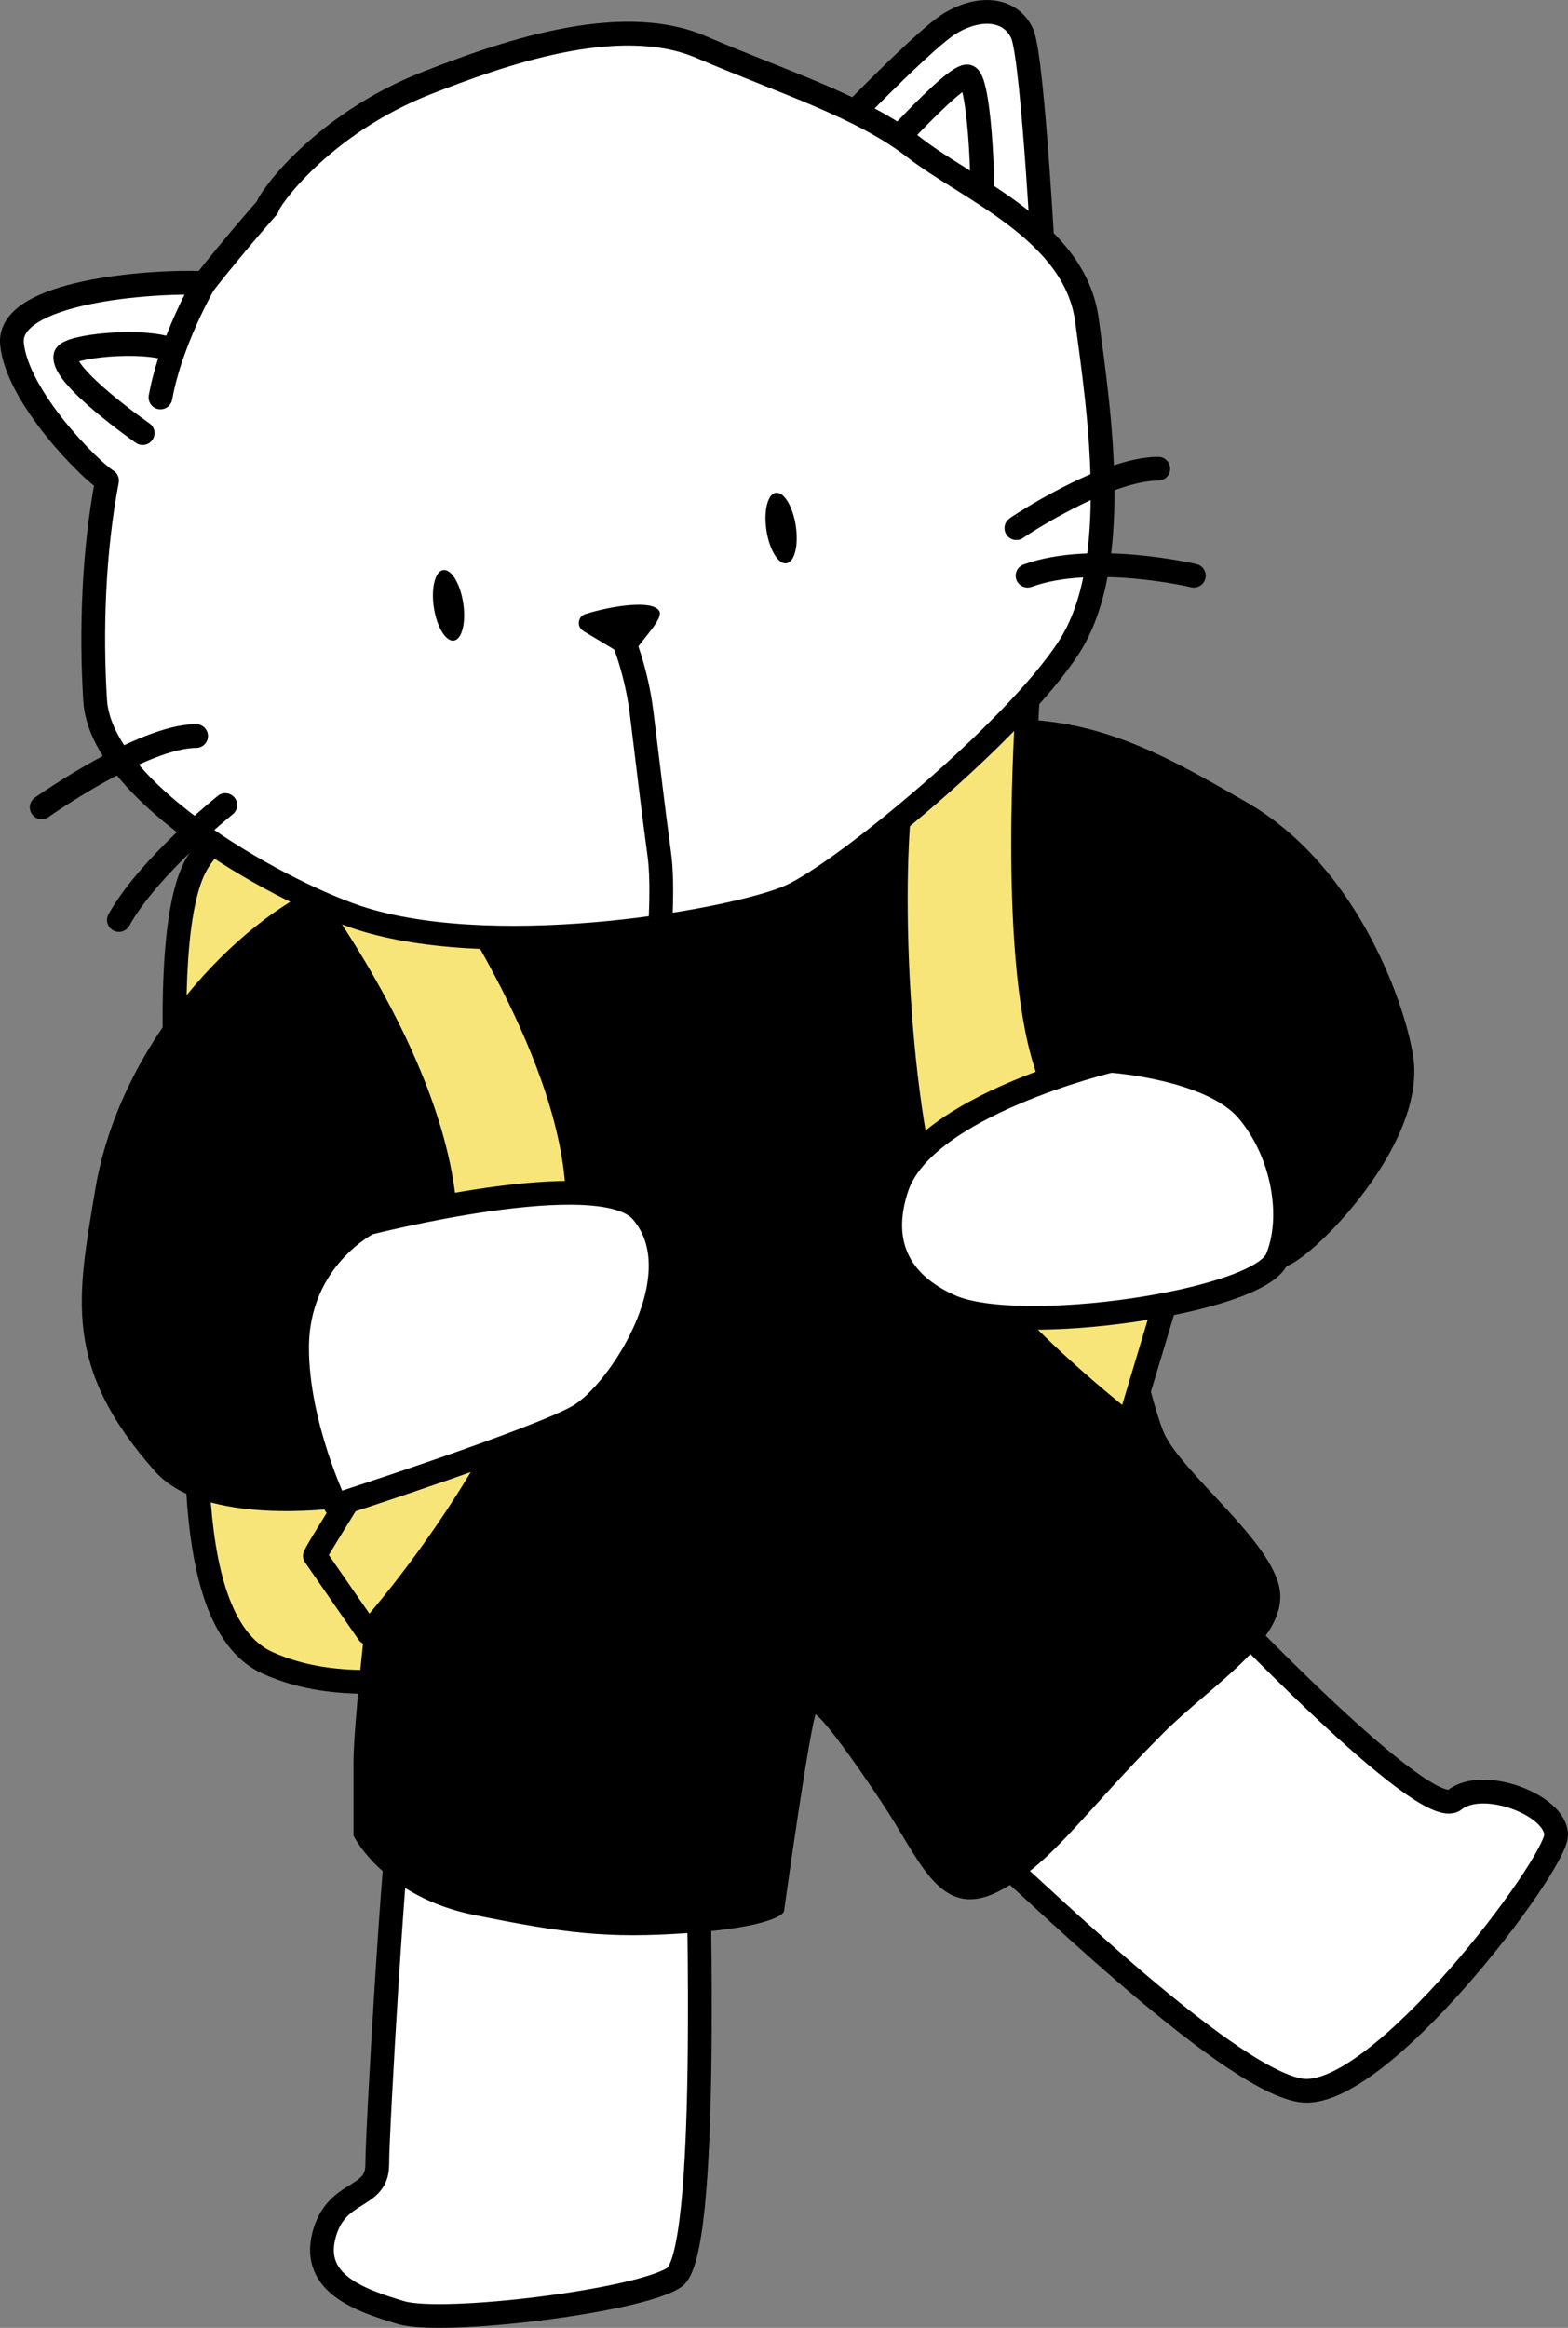 <?xml version="1.0" encoding="UTF-8"?><svg id="Layer_2" xmlns="http://www.w3.org/2000/svg" viewBox="0 0 264.02 391.89"><rect x="0" y="0" width="264.02" height="391.89" fill="#808080" stroke="none"/><defs><style>.cls-1{stroke-miterlimit:10;}.cls-1,.cls-2,.cls-3,.cls-4{stroke:#000;}.cls-2{fill:#fff;}.cls-2,.cls-3,.cls-4{stroke-linecap:round;stroke-linejoin:round;stroke-width:4px;}.cls-3{fill:none;}.cls-4{fill:#f7e579;}.cls-5{stroke-width:0px;}</style></defs><g id="Layer_7"><path class="cls-2" d="M168.02,312.91c2,1,38,37,51,39s43-38,43-43-12.26-9.76-17.13-5.88-39.87-33.12-39.87-33.12l-37,43Z"/><path class="cls-2" d="M67.52,305.41c-1,2-4,53-4,59s-7,4-9,12,6,10.82,13,12.91,40-1.91,46-5.91,4-65,4-75-50-3-50-3Z"/><path class="cls-4" d="M112.07,121.96l-33.56-4.25s-37.66,14.33-45.4,27.75c-7.74,13.42-1.24,66.4,0,75.35s-4.57,51.63,11.91,59.11c11.99,5.44,24.48,2.16,31,3,2.46.32,8.07-5.61,10.24-6.83l71.76-40.49-45.95-113.64Z"/><path class="cls-1" d="M54.52,149.41c-14,6-33.86,26.14-38,51-3,18-5.51,29.55,10,47,8,9,30,6,30,6,0,0-1.5-38.5,5.5-47.5s5,26,5,26c0,0-7,53-7,65v12s5,10,20,13,22,4,36,3,15.5-3.26,15.5-3.26c0,0,4.5-32.43,5.5-33.59s10.79,13.36,13,16.85c5.88,9.28,9.06,17.66,18,13,8.87-4.62,14-13,27.5-26.5,8-8,20.5-15.5,19.5-23.5s-16.5-19.65-19.5-26.5-11-44.08-12-54,3.41-9.19,0-7c-7.5,4.82,30,3,32,32,.68,3.32,24-18,22-34-.93-7.47-8.6-31.91-28-43-14-8-27.96-16.5-48-13-53.61,9.35-107,27-107,27Z"/><path class="cls-4" d="M173.02,117.74c0,2.17-3,42.17,3,61.17,5.12,16.21,9.42,36.91,20,41l-6,20s-29.76-22.74-34-39c-6-23-6.5-63.5-3-74s20-9.17,20-9.17Z"/><path class="cls-2" d="M137.02,25.91s18-19,23-22,10.18-2.49,12.09,1.75,3.91,44.25,3.91,44.25l-34-6-5-18Z"/><path class="cls-4" d="M45.02,141.91c.65.28,29.15,35.19,30,64,.69,23.47-18.35,48.98-22,56l9,13s30.88-33.97,35-68c2.82-23.28-18.66-55.31-21.5-59.7-7-10.8-30.5-5.3-30.5-5.3Z"/><path class="cls-2" d="M146.02,28.91s15-17,17-16,3,21,2,28-19-12-19-12Z"/><path class="cls-2" d="M180.02,108.91c-9,14-38,38-47,42s-48,11-71.61,3.91c-12.76-3.83-44.39-20.91-45.39-36.91-.73-11.69-.27-25.11,2-37-2.87-1.77-15.11-14.05-16-23-.89-8.87,23.39-10.66,32.38-10.26,5.47-6.95,10.62-12.74,10.62-12.74,0-1,9-14,27-21,11.79-4.58,32-12,46-6s27,10,36,17,27,14,29,29,6,41-3,55Z"/><path class="cls-2" d="M27.02,66.91c2-11,9-22,7.38-19.26"/><path class="cls-3" d="M24.02,72.91s-13.71-9.54-13-13c.34-1.64,13-3,18-1"/><ellipse class="cls-5" cx="75.52" cy="101.91" rx="2.5" ry="6" transform="translate(-14.43 12.48) rotate(-8.63)"/><ellipse class="cls-5" cx="131.52" cy="88.91" rx="2.5" ry="6" transform="translate(-11.85 20.73) rotate(-8.63)"/><path class="cls-2" d="M7.02,135.91s17-12,26-12"/><path class="cls-2" d="M20.02,154.88c5-8.98,17.91-19.35,17.91-19.35"/><path class="cls-2" d="M171.14,88.91c-.11,0,14.89-10,23.89-10"/><path class="cls-2" d="M173.02,96.91c11-4,28,0,28,0"/><path class="cls-5" d="M98.22,106.22c-1.16-.7-.95-2.43.33-2.84,4.32-1.38,11.47-2.48,12.47-.48.63,1.26-2.34,4.13-4.16,6.79-.47.68-1.39.88-2.1.46l-6.55-3.93Z"/><path class="cls-2" d="M104.28,106.09s2.74,5.81,3.74,13.81,1.91,16,3,24c.67,4.96.09,12.83.09,12.83"/><path class="cls-2" d="M62.02,205.91s39-10,46-2c9.22,10.54-3.64,30.45-10.57,34.48s-40.93,15.02-40.93,15.02c0,0-6.5-13.5-6.5-26.5,0-15,12-21,12-21Z"/><path class="cls-2" d="M187.02,178.58s-31.38,7.45-36,21.32c-3,9,0,16,9,20,11.61,5.16,51.92-.72,55-8,2.9-6.85,1.15-17.82-5-25s-23-8.32-23-8.32Z"/></g></svg>